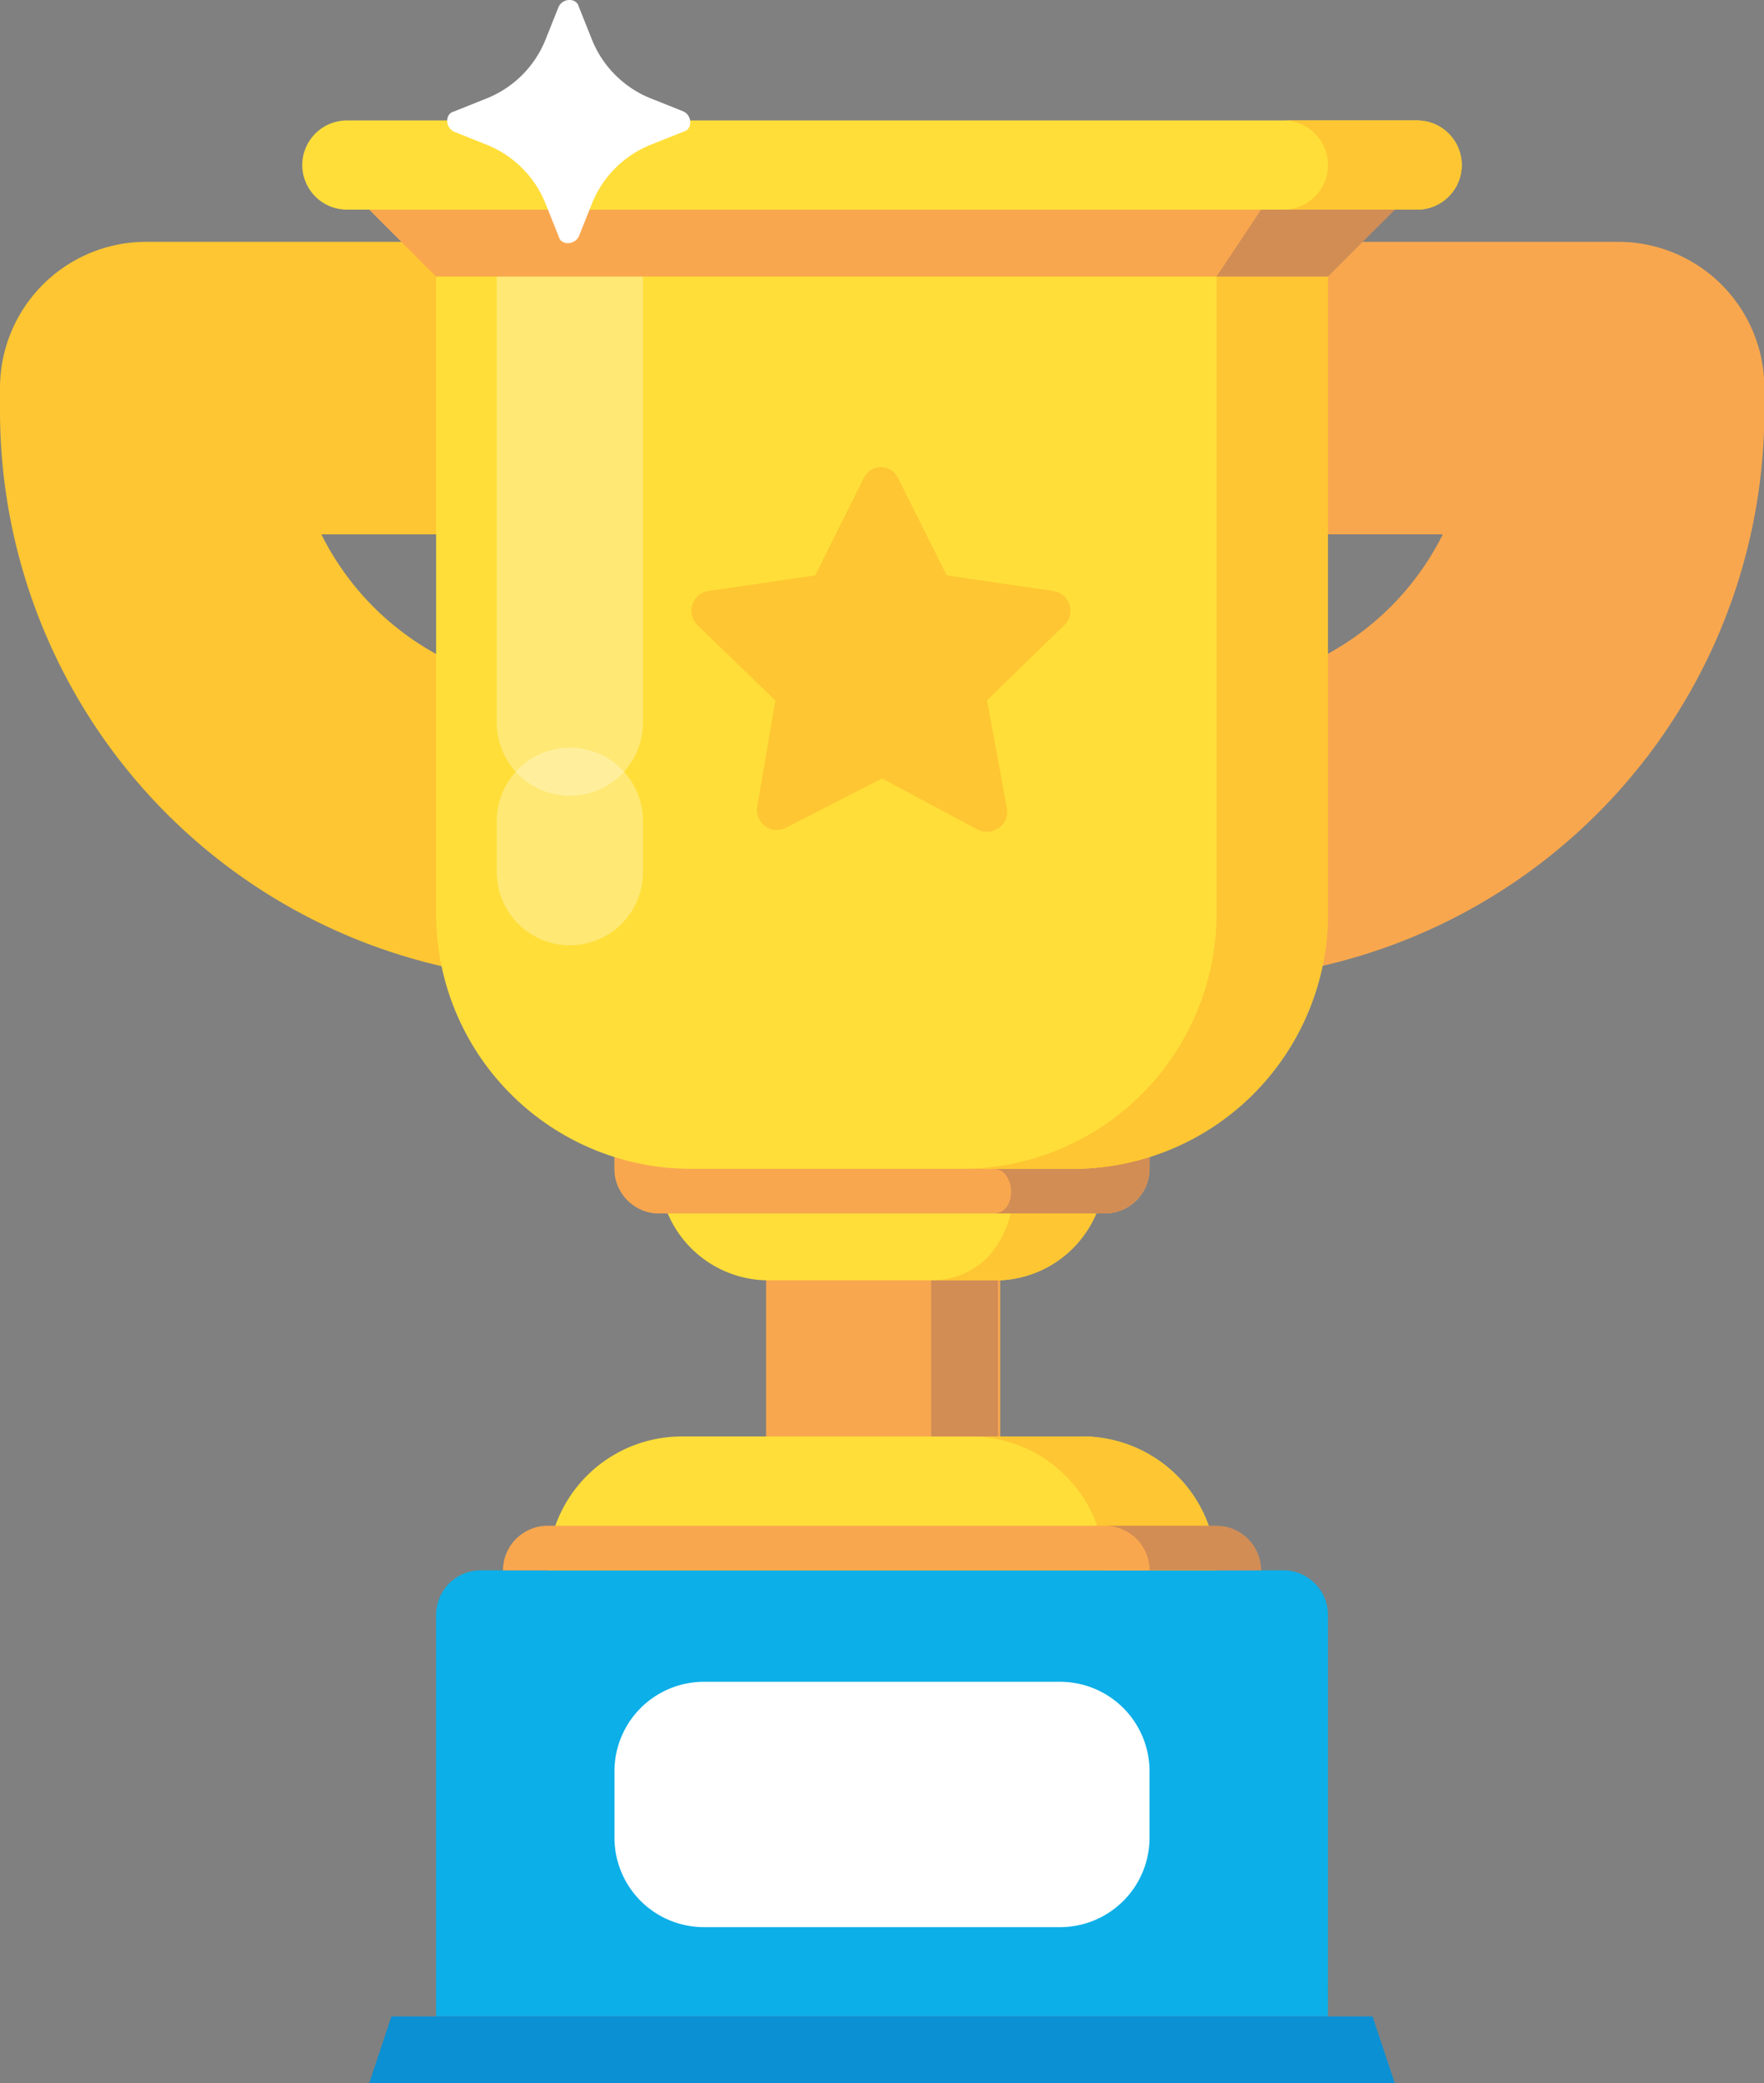 <svg xmlns="http://www.w3.org/2000/svg" width="24.132" height="28.49" viewBox="0 0 24.132 28.49">
  <rect x="0" y="0" width="24.132" height="28.49" fill="#808080" stroke="none"/>
  <g id="Group_9471" data-name="Group 9471" transform="translate(-336.075 -835.51)">
    <path id="Path_9912" data-name="Path 9912" d="M56.2,96.1H44V90.61a.612.612,0,0,1,.61-.61H55.591a.612.612,0,0,1,.61.61Z" transform="translate(298.041 766.984)" fill="#0cafe8"/>
    <path id="Path_9913" data-name="Path 9913" d="M55.032,110.915H41l.305-.915H54.727Z" transform="translate(300.125 753.085)" fill="#0b90d3"/>
    <path id="Path_9914" data-name="Path 9914" d="M58.1,98.355H53.22A1.224,1.224,0,0,1,52,97.135V96.22A1.224,1.224,0,0,1,53.22,95H58.1a1.224,1.224,0,0,1,1.22,1.22v.915A1.224,1.224,0,0,1,58.1,98.355Z" transform="translate(292.481 763.509)" fill="#fff"/>
    <rect id="Rectangle_3670" data-name="Rectangle 3670" width="3.203" height="5.033" transform="translate(346.555 850.427)" fill="#f9a74e"/>
    <rect id="Rectangle_3671" data-name="Rectangle 3671" width="0.915" height="5.033" transform="translate(348.813 850.427)" fill="#382673" opacity="0.2"/>
    <path id="Path_9915" data-name="Path 9915" d="M56.321,84H50.83A1.836,1.836,0,0,0,49,85.83h9.151A1.836,1.836,0,0,0,56.321,84Z" transform="translate(294.566 771.154)" fill="#ffde39"/>
    <path id="Path_9916" data-name="Path 9916" d="M69.525,84H68a1.836,1.836,0,0,1,1.83,1.83h1.525A1.836,1.836,0,0,0,69.525,84Z" transform="translate(281.361 771.154)" fill="#fec632"/>
    <path id="Path_9917" data-name="Path 9917" d="M58.606,72.83H55.495A1.5,1.5,0,0,1,54,71.336V71h6.1v.336A1.5,1.5,0,0,1,58.606,72.83Z" transform="translate(291.091 780.189)" fill="#ffde39"/>
    <path id="Path_9918" data-name="Path 9918" d="M67.29,71v.336c0,.824-.366,1.495-1.19,1.495h.915a1.5,1.5,0,0,0,1.495-1.495V71Z" transform="translate(282.682 780.189)" fill="#fec632"/>
    <path id="Path_9919" data-name="Path 9919" d="M57.371,88.61H47a.612.612,0,0,1,.61-.61h9.151a.612.612,0,0,1,.61.61Z" transform="translate(295.956 768.375)" fill="#f9a74e"/>
    <path id="Path_9920" data-name="Path 9920" d="M75.525,88H74a.612.612,0,0,1,.61.61h1.525A.612.612,0,0,0,75.525,88Z" transform="translate(277.192 768.375)" fill="#382673" opacity="0.2"/>
    <path id="Path_9921" data-name="Path 9921" d="M59.321,69H52v.915a.612.612,0,0,0,.61.61h6.1a.612.612,0,0,0,.61-.61Z" transform="translate(292.481 781.579)" fill="#f9a74e"/>
    <path id="Path_9922" data-name="Path 9922" d="M59.321,69H52v.915a.612.612,0,0,0,.61.61h6.1a.612.612,0,0,0,.61-.61Z" transform="translate(292.481 781.579)" fill="#f9a74e"/>
    <path id="Path_9923" data-name="Path 9923" d="M69.61,69l-.61.915c.305,0,.336.61,0,.61h1.525a.612.612,0,0,0,.61-.61V69Z" transform="translate(280.666 781.579)" fill="#382673" opacity="0.2"/>
    <path id="Path_9924" data-name="Path 9924" d="M78,37h5.8v.305A5.793,5.793,0,0,1,78,43.1h0" transform="translate(274.412 803.817)" fill="none" stroke="#f9a74e" stroke-linecap="round" stroke-linejoin="round" stroke-width="4"/>
    <path id="Path_9925" data-name="Path 9925" d="M36.8,37H31v.305a5.793,5.793,0,0,0,5.8,5.8h0" transform="translate(307.075 803.817)" fill="none" stroke="#fec632" stroke-linecap="round" stroke-linejoin="round" stroke-width="4"/>
    <path id="Path_9926" data-name="Path 9926" d="M52.694,42.117H47.508A3.489,3.489,0,0,1,44,38.609V29H56.2v9.609A3.489,3.489,0,0,1,52.694,42.117Z" transform="translate(298.041 809.377)" fill="#ffde39"/>
    <path id="Path_9927" data-name="Path 9927" d="M50,32v6.1" transform="translate(293.871 807.292)" fill="none" stroke="#fff" stroke-linecap="round" stroke-linejoin="round" stroke-width="2" opacity="0.3"/>
    <path id="Path_9928" data-name="Path 9928" d="M71.008,29v9.609A3.489,3.489,0,0,1,67.5,42.117h1.525a3.489,3.489,0,0,0,3.508-3.508V29Z" transform="translate(281.709 809.377)" fill="#fec632"/>
    <path id="Path_9929" data-name="Path 9929" d="M55.032,29H41l.915.915h12.2Z" transform="translate(300.125 809.377)" fill="#f9a74e"/>
    <path id="Path_9930" data-name="Path 9930" d="M79.61,29l-.61.915h1.525L81.44,29Z" transform="translate(273.717 809.377)" fill="#382673" opacity="0.2"/>
    <path id="Path_9931" data-name="Path 9931" d="M53.252,25H38.61a.612.612,0,0,0-.61.61h0a.612.612,0,0,0,.61.61H53.252a.612.612,0,0,0,.61-.61h0A.612.612,0,0,0,53.252,25Z" transform="translate(302.21 812.157)" fill="#ffde39"/>
    <path id="Path_9932" data-name="Path 9932" d="M83.83,25H82a.61.61,0,0,1,0,1.22h1.83a.61.61,0,0,0,0-1.22Z" transform="translate(271.632 812.157)" fill="#fec632"/>
    <line id="Line_204" data-name="Line 204" y2="0.702" transform="translate(343.871 846.735)" fill="none" stroke="#fff" stroke-linecap="round" stroke-linejoin="round" stroke-width="2" opacity="0.3"/>
    <path id="Path_9933" data-name="Path 9933" d="M45.842,20.149l.183-.458c.061-.122.244-.122.275,0l.183.458a1.445,1.445,0,0,0,.793.793l.458.183c.122.061.122.244,0,.275l-.458.183a1.445,1.445,0,0,0-.793.793l-.183.458c-.061.122-.244.122-.275,0l-.183-.458a1.445,1.445,0,0,0-.793-.793l-.458-.183c-.122-.061-.122-.244,0-.275l.458-.183A1.444,1.444,0,0,0,45.842,20.149Z" transform="translate(297.693 815.91)" fill="#fff"/>
    <path id="Path_9934" data-name="Path 9934" d="M58.059,44.805l1.312.7a.278.278,0,0,0,.4-.275l-.275-1.495L60.561,42.7a.273.273,0,0,0-.153-.458l-1.464-.214-.671-1.342a.259.259,0,0,0-.458,0l-.671,1.342-1.464.214a.273.273,0,0,0-.153.458L56.6,43.738,56.351,45.2a.272.272,0,0,0,.4.275Z" transform="translate(290.082 801.351)" fill="#fec632"/>
  </g>
</svg>

